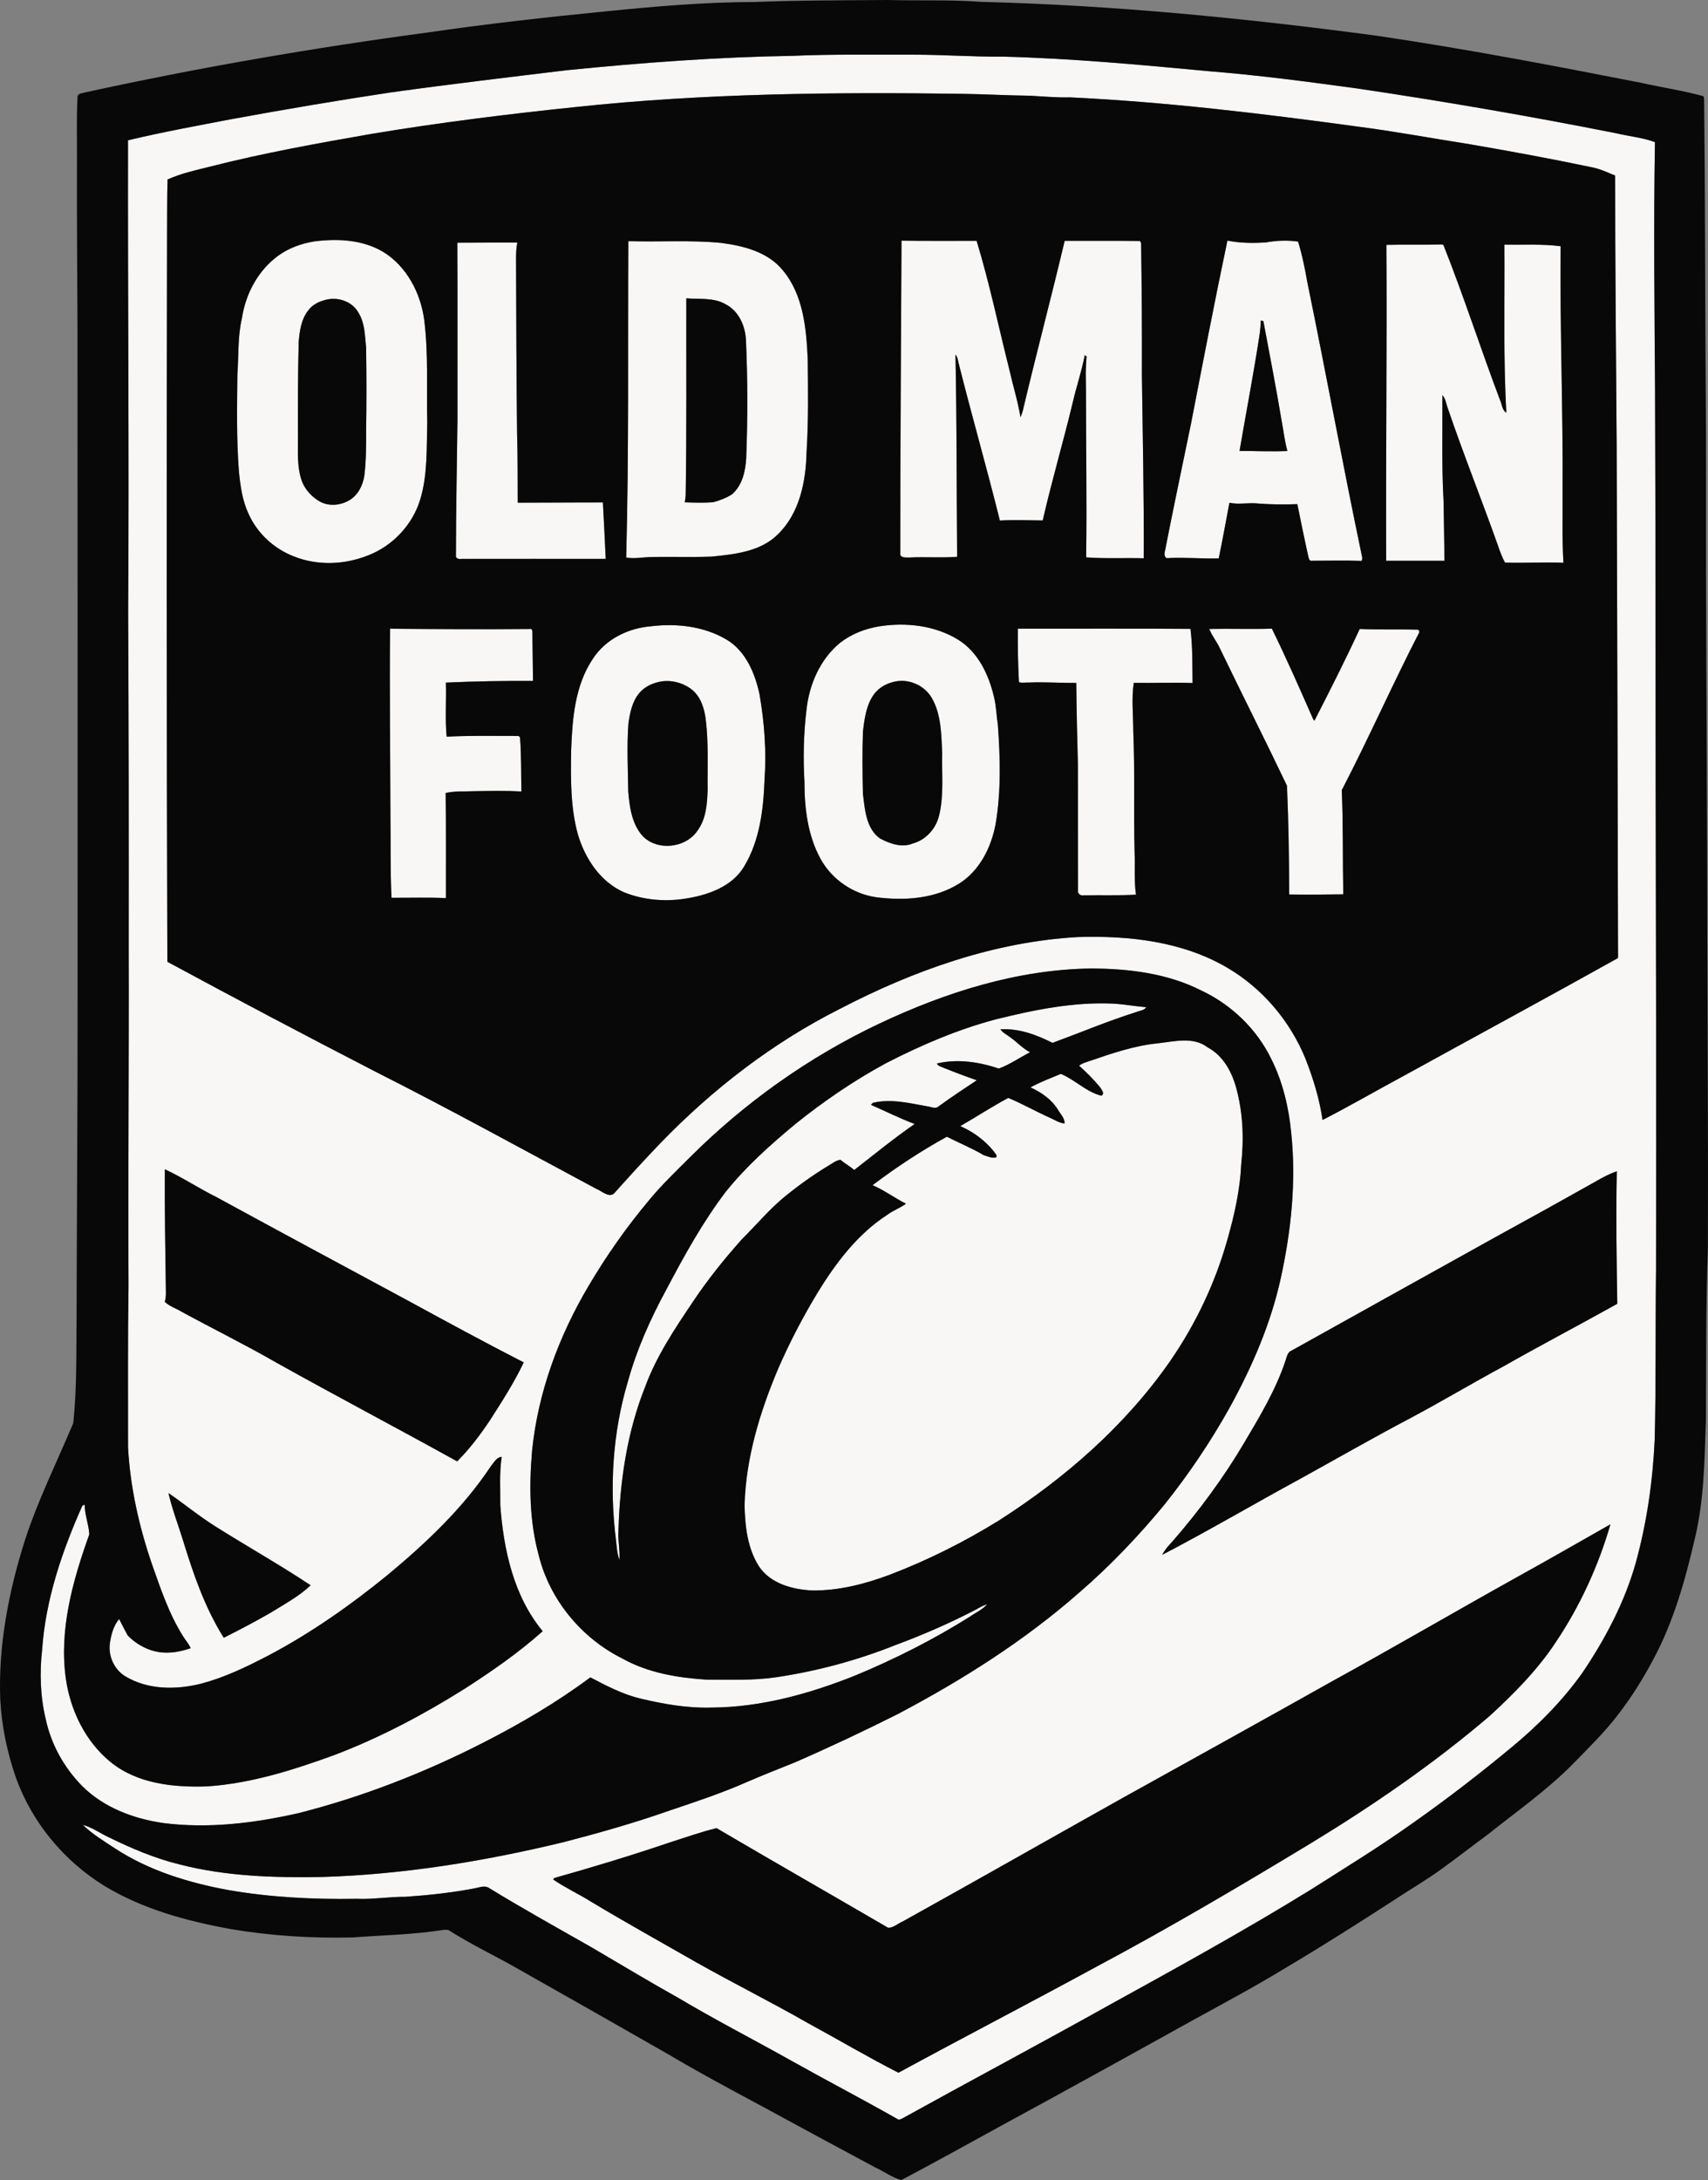 <?xml version="1.0" encoding="UTF-8" standalone="no"?>
<svg
   width="881.039pt"
   height="1124.24pt"
   viewBox="0 0 881.039 1124.24"
   version="1.1"
   id="svg25"
   sodipodi:docname="old-man-footy.svg"
   inkscape:version="1.4 (86a8ad7, 2024-10-11)"
   xmlns:inkscape="http://www.inkscape.org/namespaces/inkscape"
   xmlns:sodipodi="http://sodipodi.sourceforge.net/DTD/sodipodi-0.dtd"
   xmlns="http://www.w3.org/2000/svg"
   xmlns:svg="http://www.w3.org/2000/svg">
  <rect x="0" y="0" width="881.039" height="1124.24" fill="#808080" stroke="none"/>
  <defs
     id="defs25" />
  <sodipodi:namedview
     id="namedview25"
     pagecolor="#ffffff"
     bordercolor="#000000"
     borderopacity="0.25"
     inkscape:showpageshadow="2"
     inkscape:pageopacity="0.0"
     inkscape:pagecheckerboard="0"
     inkscape:deskcolor="#d1d1d1"
     inkscape:document-units="pt"
     inkscape:zoom="0.55322266"
     inkscape:cx="613.67696"
     inkscape:cy="736.59312"
     inkscape:window-width="5120"
     inkscape:window-height="1351"
     inkscape:window-x="-9"
     inkscape:window-y="-9"
     inkscape:window-maximized="1"
     inkscape:current-layer="svg25" />
  <g
     id="#f8f7f6ff"
     transform="translate(-51.976,-215.8)">
    <path
       fill="#f8f7f6"
       opacity="1"
       d="m 461.03,244.59 c 20.67,-0.93 41.36,-0.49 62.05,-0.59 15.31,-0.03 30.59,1.14 45.91,1 35.73,0.89 71.29,4.22 106.85,7.55 25.52,2.04 50.91,5.42 76.28,8.88 44.68,6.62 89.21,14.3 133.51,23.09 6.64,1.62 13.59,2.17 20.02,4.57 -0.71,42.63 -0.24,85.27 0.05,127.89 0.24,67.32 0.31,134.64 0.32,201.96 0.15,84.02 0.39,168.05 0.18,252.08 -0.35,29.01 0.03,58.04 -0.67,87.05 -0.99,21.51 -4.06,42.98 -9.8,63.76 -5.73,20.3 -15.72,39.15 -27.47,56.57 -10.27,14.44 -22.82,27.12 -36.45,38.38 -16.29,13.52 -33.05,26.47 -50.36,38.66 -17.25,12.34 -35.35,23.43 -53.24,34.79 -33.68,20.79 -68.36,39.88 -103.01,58.98 -35.57,19.88 -71.54,39.01 -107.19,58.73 -1.03,0.5 -2.38,1.56 -3.42,0.45 -17.91,-10.16 -36.18,-19.68 -54.15,-29.74 -19.43,-10.91 -39.27,-21.07 -58.42,-32.47 -15.18,-8.46 -30.04,-17.48 -45.04,-26.24 -17.6,-10 -35.3,-19.85 -52.57,-30.41 -2.26,-1.62 -5.02,-0.42 -7.45,0.04 -11.85,2.28 -23.85,3.57 -35.87,4.4 -8.4,-0.07 -16.74,1.4 -25.15,1.03 -22.24,0.37 -44.55,-0.73 -66.48,-4.57 -20.26,-3.74 -40.43,-9.91 -57.84,-21.21 -5.81,-3.84 -11.94,-7.49 -16.92,-12.36 4.74,1.29 8.8,4.24 13.21,6.32 11.84,5.83 24.07,11.02 36.92,14.15 23.87,6.1 48.65,6.85 73.16,6.42 42.12,-1.27 83.92,-8.11 124.84,-18 18.15,-4.73 36.22,-9.82 53.92,-16.06 13.74,-4.6 27.52,-9.18 40.8,-15.03 7.97,-3.48 16.08,-6.64 24.15,-9.88 17.95,-7.81 35.69,-16.16 53.18,-24.95 33.43,-17.61 65.65,-37.96 94.06,-62.98 15.88,-13.73 30.4,-29.01 43.75,-45.19 12.45,-15.58 23.64,-32.2 33.39,-49.61 11.68,-21.16 21.43,-43.6 26.61,-67.29 5.34,-24.46 7.98,-49.75 5.34,-74.72 -1.26,-13.1 -4.3,-26.14 -10.2,-37.96 -7.54,-15.61 -20.68,-28.24 -36.36,-35.57 -17.41,-8.79 -37.19,-11.17 -56.46,-11.27 -38.16,0.46 -75.24,12.27 -109.49,28.44 -36.26,17.15 -69.41,40.72 -97.79,69.06 -7.15,7.18 -14.53,14.16 -20.96,22.01 -11.72,13.96 -22.22,28.95 -31.46,44.65 -15.25,25.86 -25.91,54.76 -28.89,84.74 -1.54,17.94 -1.34,36.3 3.47,53.79 5.67,22.92 22.07,42.68 43.13,53.16 13.38,7.5 28.82,9.98 43.92,10.93 11.87,-0.05 23.8,0.46 35.59,-1.3 21.02,-3.14 41.7,-8.71 61.44,-16.6 14.24,-5.28 28.19,-11.37 41.66,-18.39 1.76,-1.05 3.6,-1.99 5.54,-2.66 -2.33,2.8 -5.79,4.25 -8.71,6.32 -18.9,11.88 -38.9,22.01 -59.53,30.54 -23.53,9.38 -48.45,16.3 -73.94,16.45 -12.45,0.37 -24.83,-1.8 -36.9,-4.71 -9.09,-2.18 -17.39,-6.59 -25.59,-10.87 -17.26,12.87 -35.92,23.81 -55.09,33.59 -30.35,15.52 -62.31,28.01 -95.37,36.41 -22.9,5.17 -46.67,8.15 -70.08,5.09 -15.3,-2.23 -30.63,-8.03 -41.71,-19.15 -9.2,-9.39 -15.87,-21.33 -18.64,-34.2 -2.85,-11.77 -3.26,-24.03 -1.9,-36.03 1.79,-25.86 10.27,-50.72 20.75,-74.24 0.3,-0.13 0.9,-0.38 1.2,-0.51 -0.01,5.21 2.11,10.13 2.38,15.28 -8.54,23.87 -15.76,49.36 -12.03,74.92 2.4,16.11 10.05,31.8 22.73,42.29 13.91,11.49 32.9,13.4 50.27,12.76 22.66,-1.53 44.51,-8.52 65.73,-16.26 23.41,-8.93 45.64,-20.71 66.85,-34.02 14.05,-9.03 27.85,-18.6 40.33,-29.73 -15.01,-18.08 -20.19,-42.07 -21.88,-64.96 0.08,-8.32 -0.55,-16.7 0.74,-24.94 -2.62,0.05 -4.13,3.09 -5.68,4.92 -14.31,21.56 -33.31,39.45 -53.09,55.91 -19.23,15.66 -39.61,30.02 -61.58,41.59 -11.06,5.78 -22.41,11.25 -34.51,14.48 -12.98,3.29 -27.57,3.34 -39.34,-3.76 -5.77,-3.51 -8.87,-10.51 -7.91,-17.16 0.67,-4.34 1.84,-8.97 4.77,-12.36 1.39,2.84 2.89,5.63 4.38,8.43 5.21,5.4 12.56,8.99 20.17,8.9 4.22,0.05 8.35,-0.98 12.34,-2.27 -0.94,-2.28 -2.65,-4.08 -3.91,-6.15 -7.25,-11.49 -11.56,-24.45 -16.05,-37.17 -6.67,-19.51 -11.27,-39.82 -12.35,-60.44 0,-27.65 -0.16,-55.31 0.25,-82.96 -0.28,-58.35 0.27,-116.71 0.09,-175.07 0.06,-57.64 0.01,-115.29 -0.28,-172.94 0.56,-80.97 -0.24,-161.94 -0.08,-242.91 17.84,-4.26 35.92,-7.55 53.94,-11 27.25,-4.98 54.56,-9.62 81.96,-13.73 30,-4.17 60.07,-7.72 90.14,-11.37 38.88,-3.91 77.88,-6.83 116.99,-7.45 M 349,270.99 c -35.09,3.64 -70.11,7.99 -104.93,13.77 -28.15,4.9 -56.3,9.96 -84,17.03 -7.32,1.82 -14.75,3.45 -21.66,6.56 -0.27,8.87 -0.17,17.76 -0.25,26.64 -0.31,125.6 -0.27,251.19 0.15,376.79 35.57,19.23 71.33,38.11 107.28,56.65 38.32,19.34 75.91,40.06 113.74,60.32 3.06,1.15 7.34,5.58 10.04,1.76 7.59,-8.44 15.24,-16.85 23.1,-25.04 26.89,-27.83 57.94,-51.85 92.55,-69.31 38.16,-19.86 79.76,-34.72 123.01,-37.13 26.31,-0.82 53.89,2.23 77,15.81 18.13,10.6 32.33,27.41 40.3,46.8 4,10.22 7.29,20.84 8.85,31.72 13.78,-7.03 27.18,-14.84 40.82,-22.17 37.19,-20.47 74.54,-40.66 111.61,-61.35 -0.18,-88.27 -0.43,-176.55 -0.71,-264.83 -0.28,-46.23 -0.83,-92.46 -0.78,-138.69 -3.97,-1.6 -7.86,-3.48 -12.1,-4.27 -20.92,-4.4 -41.96,-8.26 -63.03,-11.89 -19.31,-3.01 -38.54,-6.61 -57.94,-9.11 -49.16,-6.7 -98.45,-12.67 -148.02,-15.04 -6.96,0.18 -13.89,-0.48 -20.82,-0.85 -11.75,-0.13 -23.48,-0.81 -35.23,-0.98 -66.38,-0.9 -132.93,-0.25 -198.98,6.81 m -212,547.8 c -0.12,21.41 0.25,42.81 0.56,64.22 -0.02,1.39 -0.21,2.78 -0.57,4.15 2.45,2.35 5.81,3.32 8.65,5.09 16.28,8.86 32.92,17.05 48.98,26.3 30.9,17.25 62.22,33.73 93.18,50.87 6.27,-6.29 11.75,-13.47 16.69,-20.88 6.3,-9.79 12.64,-19.63 17.65,-30.16 C 302.49,908.3 283.07,897.79 263.69,887.21 230.36,869.23 196.98,851.35 163.75,833.2 154.67,828.7 146.2,823.05 137,818.79 m 738.62,5.98 c -17.28,9.74 -34.64,19.35 -52.04,28.88 -35.14,19.48 -70.21,39.08 -105.32,58.61 -2.06,0.74 -2.45,3 -3.06,4.83 -4.98,15.21 -13.3,28.98 -21.4,42.68 -10.7,18.12 -23.26,35.11 -37.07,50.97 -1.96,2.11 -3.95,4.25 -5.23,6.87 23.98,-12.5 47.33,-26.24 71.1,-39.16 19.1,-10.53 38.02,-21.42 57.33,-31.56 15.99,-8.52 31.53,-17.83 47.49,-26.41 19.44,-11.06 39.28,-21.42 58.8,-32.33 -0.35,-22.78 -0.73,-45.57 -0.24,-68.35 -3.62,1.29 -7.06,3.01 -10.36,4.97 M 138.87,985.76 c 1.86,8.17 4.91,16.03 7.4,24.04 5.35,17.48 11.34,35.02 21.13,50.58 8.16,-4.09 16.24,-8.35 24.15,-12.89 7.08,-4.41 14.59,-8.43 20.69,-14.16 -16.1,-10.69 -32.97,-20.15 -49.31,-30.46 -8.34,-5.24 -15.94,-11.58 -24.06,-17.11 m 695.44,43.44 c -32.07,17.87 -63.79,36.38 -95.96,54.05 -35.5,19.96 -71.15,39.65 -106.75,59.43 -38.03,21.29 -75.91,42.84 -114.01,64.02 -2.5,1.02 -4.7,3.29 -7.49,3.23 -29.46,-17.16 -59.09,-34.09 -88.48,-51.36 -7.8,1.82 -15.4,4.6 -23.05,6.99 -20.06,6.82 -40.34,12.98 -60.72,18.72 l -0.5,0.78 c 6.11,4.22 12.94,7.33 19.25,11.27 18.03,10.85 36.43,21.06 54.7,31.51 19.02,10.73 38.58,20.47 57.54,31.32 15.56,8.45 30.8,17.48 46.58,25.53 33.85,-18.41 68.07,-36.14 101.92,-54.56 37.7,-20.09 74.51,-41.81 111.06,-63.93 32.23,-19.63 63.46,-41.08 92.15,-65.63 12.52,-11.53 24.63,-23.72 34.01,-38.01 12.47,-18.6 21.9,-39.18 28.13,-60.69 -16.12,9.13 -32.16,18.39 -48.38,27.33 z"
       id="path1" />
    <path
       fill="#f8f7f6"
       opacity="1"
       d="m 214.19,340.27 c 11.89,-1.51 24.68,-0.89 35.25,5.31 12.3,7.46 19.56,21.36 21.38,35.35 2.19,17.59 1.11,35.38 1.54,53.07 -0.38,13.05 0.22,26.41 -3.53,39.06 -3.92,13.32 -14.35,24.39 -27.32,29.28 -12.06,4.75 -25.99,5.23 -38.09,0.34 -10.18,-3.96 -18.78,-11.91 -23.24,-21.91 -3.18,-6.79 -4.2,-14.31 -4.96,-21.68 -1.3,-16.67 -0.96,-33.4 -0.8,-50.09 0.72,-9.74 0.09,-19.57 2.36,-29.14 1.9,-12.6 8.34,-24.64 18.73,-32.22 5.49,-3.99 12.02,-6.28 18.68,-7.37 m 5.25,30.3 c -3.31,0.87 -6.52,2.58 -8.55,5.41 -3.55,4.54 -4.35,10.46 -4.83,16.03 -0.45,16.63 -0.42,33.28 -0.39,49.93 0.01,6.93 -0.43,14.06 1.62,20.78 1.38,4.64 4.65,8.54 8.69,11.12 4.71,3.22 11.24,2.84 16.04,0.01 4.59,-2.59 7.13,-7.7 7.89,-12.75 0.96,-7.65 0.93,-15.36 0.92,-23.05 0.23,-14.35 0.23,-28.7 -0.01,-43.04 -0.63,-6.08 -0.6,-12.58 -3.93,-17.95 -3.29,-6.01 -11.08,-8.44 -17.45,-6.49 z"
       id="path2" />
    <path
       fill="#f8f7f6"
       opacity="1"
       d="m 376.08,340.15 c 15.97,0.52 32,-0.66 47.93,0.92 11.58,1.5 24.06,4.66 31.78,14.13 10.57,12.68 12.13,30.02 12.83,45.86 0.19,15.99 0.4,32 -0.6,47.96 -0.35,15.03 -3.54,31.36 -14.73,42.26 -8.94,9.02 -22.31,10.34 -34.29,11.56 -10.69,0.41 -21.4,-0.05 -32.09,0.25 -3.97,0.16 -7.98,0.93 -11.92,0.22 1.43,-54.37 0.78,-108.78 1.09,-163.16 M 406,369.64 c -0.07,33.8 0.22,67.6 -0.33,101.4 -0.03,1.28 -0.28,2.54 -0.48,3.81 4.86,0.18 9.76,0.32 14.62,-0.04 3.41,-0.93 6.81,-2.19 9.79,-4.12 5.31,-4.65 6.91,-11.91 7.3,-18.67 0.77,-20.36 0.77,-40.77 -0.15,-61.12 -0.43,-7.22 -3.74,-14.7 -10.41,-18.15 -6.18,-3.65 -13.52,-2.52 -20.34,-3.11 z"
       id="path3" />
    <path
       fill="#f8f7f6"
       opacity="1"
       d="m 517,339.9 c 12.91,0.22 25.83,0.04 38.75,0.1 6.71,22.05 11.37,44.65 17.02,66.98 1.79,8.02 4.29,15.88 5.6,24.01 0.67,-1.57 1.22,-3.2 1.55,-4.87 6.83,-28.77 14.44,-57.35 21.25,-86.12 12.93,0.04 25.87,-0.09 38.79,0.07 0.16,0.25 0.48,0.76 0.63,1.01 0.34,22.62 0.48,45.25 0.41,67.88 0.43,31.58 1.1,63.16 0.95,94.74 -9.9,-0.29 -19.86,0.28 -29.71,-0.47 0.43,-29.07 -0.11,-58.17 -0.1,-87.25 -0.03,-5.44 -0.29,-10.9 0.38,-16.31 -0.25,-0.18 -0.76,-0.54 -1.01,-0.72 -1.52,8.17 -4.25,16.05 -6.12,24.15 -4.9,20.44 -10.86,40.62 -15.55,61.11 -7.37,-0.07 -14.74,-0.46 -22.09,0.05 -6.71,-27.01 -14.4,-53.76 -21.18,-80.75 -0.43,-1.67 -0.56,-3.5 -1.74,-4.85 0.72,34.75 0.56,69.52 0.87,104.28 -8.2,0.63 -16.45,-0.05 -24.67,0.37 -1.75,-0.02 -5.07,0.32 -4.67,-2.36 -0.04,-53.68 0.43,-107.37 0.64,-161.05 z"
       id="path4" />
    <path
       fill="#f8f7f6"
       opacity="1"
       d="m 685.12,339.87 c 6.54,1.36 13.24,1.36 19.89,0.95 5.41,-1.01 11.19,-1.22 16.56,-0.43 2.08,6.78 3.51,13.74 4.72,20.74 9.71,47.14 18.34,94.5 28.24,141.61 0.22,0.78 0.15,1.56 -0.21,2.32 -8.47,-0.33 -16.94,-0.08 -25.41,-0.08 -1.78,0.41 -1.86,-1.63 -2.21,-2.77 -1.9,-8.79 -3.77,-17.61 -5.51,-26.43 -6.75,0.24 -13.51,0.21 -20.24,-0.32 -4.94,-0.54 -9.91,0.65 -14.81,-0.38 -1.79,9.57 -3.53,19.16 -5.52,28.69 -8.54,0.23 -17.11,-0.59 -25.66,-0.2 -2.26,0.63 -2.61,-1.98 -2.07,-3.55 4.31,-22.09 9,-44.1 13.53,-66.15 6.08,-31.36 12.11,-62.74 18.7,-94 m 17.26,41.18 c -0.15,2 -0.26,4 -0.48,5.99 -3.08,20.51 -7.04,40.86 -10.53,61.3 8.23,0 16.46,0.41 24.7,0.04 -1.45,-4.97 -1.92,-10.16 -2.93,-15.23 -2.88,-17.3 -6.24,-34.5 -9.47,-51.73 -0.32,-0.09 -0.97,-0.28 -1.29,-0.37 z"
       id="path5" />
    <path
       fill="#f8f7f6"
       opacity="1"
       d="m 287.88,340.98 c 10.31,0 20.62,-0.14 30.92,-0.06 -0.58,2.98 -0.65,6.03 -0.63,9.06 0.1,29.66 0.19,59.32 0.52,88.98 0.35,12.03 0.3,24.05 0.34,36.08 14.65,0.02 29.29,-0.16 43.93,-0.13 0.52,9.7 1.03,19.39 1.47,29.1 -24.85,-0.07 -49.69,0.04 -74.54,0.01 -1.25,0.25 -3.08,-0.26 -2.73,-1.89 0.02,-23.38 0.52,-46.76 0.79,-70.13 -0.06,-30.34 0.09,-60.68 -0.07,-91.02 z"
       id="path6" />
    <path
       fill="#f8f7f6"
       opacity="1"
       d="m 767.12,342.08 c 9.58,-0.22 19.18,0.07 28.76,-0.21 l 0.69,0.35 c 10.48,26.4 19.17,53.45 29.21,80.02 1.03,2.16 0.97,5.02 3.22,6.42 -1.64,-28.85 -0.78,-57.77 -1,-86.66 9.66,0.15 19.38,-0.46 29,0.77 -0.44,42.41 1.3,84.79 1,127.2 0.12,12.01 -0.32,24.04 0.45,36.05 -10.05,-0.37 -20.11,0.21 -30.15,-0.09 -1.47,-2.76 -2.61,-5.67 -3.58,-8.64 -8.52,-24 -18.02,-47.64 -26.21,-71.76 -0.68,-2.04 -0.95,-4.32 -2.51,-5.92 0.14,18.14 -0.42,36.29 0.6,54.42 0.17,10.32 0.36,20.64 0.48,30.97 -10.03,0 -20.06,0 -30.08,0 -0.22,-54.31 0.46,-108.61 0.12,-162.92 z"
       id="path7" />
    <path
       fill="#f8f7f6"
       opacity="1"
       d="m 387.59,538.79 c 13.23,-1.63 27.29,-0.11 38.95,6.72 10.07,5.85 14.9,17.5 17.24,28.4 2.49,14.56 3.62,29.39 2.56,44.15 -0.57,15.29 -2.49,31.3 -10.56,44.64 -6.04,10.05 -17.81,14.4 -28.81,16.27 -10.99,2 -22.61,1.16 -33.02,-2.99 -12.25,-5.35 -20.19,-17.41 -23.88,-29.87 -3.87,-13.99 -3.69,-28.67 -3.49,-43.06 0.6,-16.21 1.84,-33.52 11.14,-47.41 6.48,-10.08 18.12,-15.89 29.87,-16.85 m 3.91,28.74 c -3.79,0.92 -7.47,2.82 -9.94,5.9 -3.55,4.37 -4.64,10.08 -5.43,15.5 -0.86,11.66 -0.26,23.37 -0.09,35.05 0.69,7.93 1.8,16.51 7.24,22.74 7.63,8.21 22.57,6.5 28.62,-2.76 4.37,-6.04 4.86,-13.79 5.1,-20.98 -0.16,-11.98 0.52,-24.03 -0.96,-35.95 -0.68,-5.84 -2.59,-12.04 -7.4,-15.79 -4.82,-3.61 -11.26,-5.15 -17.14,-3.71 z"
       id="path8" />
    <path
       fill="#f8f7f6"
       opacity="1"
       d="m 505.64,538.78 c 13.75,-2.11 28.65,-0.47 40.66,6.95 10.28,6.42 15.75,18.08 18.41,29.51 1.19,4.79 1.25,9.73 2.02,14.59 1.21,16.98 1.68,34.17 -1.2,51.01 -2.26,12.04 -8.29,24.12 -18.98,30.74 -12.61,7.79 -28.17,8.79 -42.54,6.93 -12.01,-1.67 -22.96,-9.19 -28.78,-19.83 -6.62,-12.06 -8.3,-26.17 -8.29,-39.73 -0.72,-12.31 -0.44,-24.69 1.02,-36.92 1.38,-13.13 7.01,-26.29 17.4,-34.77 5.85,-4.57 12.99,-7.29 20.28,-8.48 m 6.85,28.77 c -4.24,1.06 -8.15,3.63 -10.45,7.39 -3.35,5.37 -4.17,11.81 -4.93,17.97 -0.38,10.71 -0.24,21.44 -0.02,32.15 1,8.09 1.57,17.82 8.72,23.08 5.08,2.7 11.38,5.01 17.01,2.63 6.87,-1.82 12.1,-7.85 13.64,-14.69 2.5,-10.5 1.23,-21.39 1.53,-32.07 -0.48,-9.58 -0.46,-19.85 -5.43,-28.39 -3.97,-6.72 -12.54,-10.26 -20.07,-8.07 z"
       id="path9" />
    <path
       fill="#f8f7f6"
       opacity="1"
       d="m 253.19,540.02 c 23.96,0.22 47.92,0.38 71.88,0.15 1.84,-0.45 1.47,1.69 1.54,2.78 0.03,8 0.26,16 0.31,24.01 -14.99,-0.1 -29.98,0.17 -44.95,0.84 0.3,9.28 -0.47,18.72 0.4,27.91 11.55,-0.63 23.13,-0.39 34.7,-0.39 0.98,0.19 3.09,-0.51 3.16,1.1 0.73,9.15 0.48,18.37 0.71,27.55 -8.3,-0.49 -16.62,-0.28 -24.92,-0.15 -4.72,0.17 -9.5,-0.1 -14.15,0.9 0.26,18.07 0.08,36.14 0.13,54.22 -9.36,-0.41 -18.72,-0.12 -28.07,-0.16 -0.7,-14.25 -0.37,-28.56 -0.57,-42.83 -0.05,-31.98 -0.51,-63.96 -0.17,-95.93 z"
       id="path10" />
    <path
       fill="#f8f7f6"
       opacity="1"
       d="m 577.01,540 c 29.68,0.06 59.37,-0.13 89.05,0.1 1.13,9.27 0.96,18.6 1.08,27.92 -10.11,-0.33 -20.23,0.07 -30.34,-0.07 -1.22,8.3 -0.25,16.72 -0.24,25.07 0.85,20.64 0.16,41.32 0.67,61.97 0.3,7.39 -0.34,14.85 0.72,22.19 -9,0.52 -18.03,0.12 -27.04,0.34 -1.42,0.32 -3.2,-0.84 -2.89,-2.41 -0.06,-21.71 0.01,-43.42 -0.04,-65.13 -0.36,-14 -0.7,-28 -0.83,-42 -8.07,0.06 -16.13,-0.55 -24.19,-0.22 -1.79,-0.09 -3.67,0.37 -5.38,-0.17 C 577.1,558.4 576.9,549.2 577.01,540 Z"
       id="path11" />
    <path
       fill="#f8f7f6"
       opacity="1"
       d="m 675.75,540.14 c 10.76,-0.22 21.54,0.18 32.3,-0.15 7.56,15.41 14.46,31.16 21.38,46.87 l 0.58,0.59 c 7.99,-15.55 15.98,-31.35 23.35,-47.3 10.09,0.47 20.2,0.07 30.29,0.38 0.13,0.28 0.41,0.85 0.55,1.14 -13.9,26.95 -26.14,54.71 -40.1,81.62 0.77,17.89 0.43,35.81 0.78,53.7 -9.29,0.12 -18.59,0.22 -27.89,0.07 -0.06,-18.7 -0.34,-37.41 -1.15,-56.07 -11.35,-23.81 -23.29,-47.34 -34.73,-71.1 -1.57,-3.37 -4.03,-6.27 -5.36,-9.75 z"
       id="path12" />
    <path
       fill="#f8f7f6"
       opacity="1"
       d="m 565.61,741.48 c 19.76,-4.91 40,-9.04 60.47,-8.13 5.77,0.33 11.46,1.4 17.22,1.87 -1.25,1.75 -3.6,1.76 -5.42,2.56 -14.57,4.6 -28.64,10.55 -42.97,15.81 -8.33,-4.18 -17.42,-7.59 -26.9,-6.98 1.26,1.86 3.41,2.77 5.13,4.14 3.47,2.45 6.34,5.72 10.16,7.68 -5.36,2.78 -10.38,6.3 -16.06,8.41 -10.23,-3.41 -21.33,-5.12 -31.96,-2.61 0.49,1.42 2.14,1.59 3.33,2.18 5.68,2.29 11.42,4.45 17.21,6.47 -6.56,4.4 -13.18,8.71 -19.55,13.38 -1.72,1.7 -4.15,0.22 -6.18,0.03 -9.12,-1.64 -18.66,-3.99 -27.86,-1.77 -0.25,0.25 -0.75,0.77 -0.99,1.03 7.51,3.29 14.86,7 22.55,9.88 -10.76,7.42 -20.88,15.73 -31.18,23.73 -2.22,-1.96 -4.87,-3.35 -7.12,-5.27 -2.22,0.29 -3.97,1.75 -5.85,2.84 -8.38,5.03 -16.33,10.78 -23.87,17 -7.59,6.42 -13.97,14.09 -21.03,21.06 -9.19,10.29 -17.86,21.07 -25.5,32.57 -9.29,13.8 -18.65,27.8 -24.43,43.5 -9.43,23.53 -13.08,48.97 -13.81,74.17 -0.39,5.1 0.88,10.13 0.49,15.23 -1.14,-3.16 -1.37,-6.53 -1.72,-9.82 -3.53,-27.51 -1.82,-55.82 6.16,-82.44 4.59,-16.55 11.67,-32.28 19.86,-47.35 9.14,-17.33 18.66,-34.58 30.53,-50.22 10.53,-13.13 23.17,-24.39 36.09,-35.11 14.61,-11.71 30.14,-22.33 46.61,-31.24 18.08,-9.3 36.9,-17.38 56.59,-22.6 z"
       id="path13" />
    <path
       fill="#f8f7f6"
       opacity="1"
       d="m 649.12,753.84 c 8.55,-0.92 18.36,-3.65 25.85,2.11 8.02,4.28 12.49,12.67 14.76,21.15 3.43,12.68 3.95,25.99 2.52,39.01 -0.6,13.22 -3.51,26.2 -7.13,38.89 -6.24,22.3 -16.32,43.5 -29.44,62.56 -23.24,33.46 -54.48,60.67 -88.67,82.49 -17.79,10.99 -36.58,20.38 -56.12,27.85 -12.75,4.77 -26.2,8.21 -39.89,8.1 -10.25,-0.52 -21.62,-3.49 -27.61,-12.57 -5.88,-9.32 -7.12,-20.7 -7.34,-31.49 0.68,-24.19 7.83,-47.72 17.15,-69.89 5.97,-13.8 12.96,-27.16 20.75,-40.02 9.32,-15.12 20.4,-29.79 35.47,-39.6 3.07,-2.34 6.81,-3.61 9.9,-5.89 -5.89,-2.93 -11.18,-6.95 -17.24,-9.56 12.17,-9.21 24.95,-17.62 38.32,-24.98 6.32,3.24 12.94,5.89 19.05,9.53 1.99,0.6 4.17,1.65 6.27,1.17 0.98,-1.14 -0.59,-2.18 -1.09,-3.11 -4.57,-5.71 -10.63,-10.17 -17.33,-13.06 8.31,-4.76 16.33,-10.02 24.76,-14.55 7.18,2.97 13.95,6.83 21.02,10.03 2.66,1.11 5.11,2.9 8.06,3.17 0.08,-2.77 -2.05,-4.74 -3.35,-6.96 -3.27,-5.38 -8.6,-9.12 -14.26,-11.66 4.99,-2.76 10.4,-4.77 15.66,-6.97 7.31,3.03 13.1,9.29 20.89,11.27 1.99,-0.97 0.1,-3.21 -0.67,-4.38 -3.28,-3.99 -6.95,-7.67 -10.79,-11.1 1.53,-1.31 3.53,-1.74 5.38,-2.41 11.45,-3.92 23,-7.92 35.12,-9.13 z"
       id="path14" />
  </g>
  <g
     id="#080808ff"
     transform="translate(-51.976,-215.8)">
    <path
       fill="#080808"
       opacity="1"
       d="m 441.52,216.82 c 22.82,-0.91 45.67,-0.84 68.51,-1.02 15.99,0.45 32.02,-0.26 47.99,0.95 68.28,1.74 136.3,8.42 203.98,17.46 45.76,6.75 91.23,15.41 136.62,24.32 10.65,2.4 21.51,3.97 32.04,6.88 0.64,1.42 0.22,3.08 0.38,4.6 0.51,47.32 0.46,94.64 0.77,141.96 0.36,36.02 0.09,72.04 0.22,108.07 0.14,59.32 0.57,118.64 0.62,177.96 0.12,54.03 0.52,108.05 0.3,162.07 -1.09,29.32 -0.82,58.67 -1.01,88.01 -0.7,20.44 -0.9,41.08 -5.69,61.07 -4.97,21.48 -10.99,42.97 -21.5,62.47 -5.22,9.86 -11.14,19.36 -17.97,28.19 -6.85,9.06 -15.02,16.98 -22.92,25.1 -13.43,13.77 -29.27,24.82 -44.26,36.79 -7.85,5.79 -15.55,11.77 -23.44,17.51 -8.15,5.98 -16.93,11.01 -25.34,16.61 -18.28,11.81 -36.64,23.51 -55.36,34.6 -15.89,9.71 -32.32,18.48 -48.64,27.44 -33.03,18.34 -66.1,36.62 -99.3,54.65 -16.84,9.24 -33.63,18.59 -50.62,27.53 -4.81,-1.31 -8.91,-4.46 -13.44,-6.51 -19.53,-10.43 -39.01,-20.98 -58.46,-31.56 -16.2,-8.7 -32.43,-17.35 -48.23,-26.75 -26.7,-15.29 -53.47,-30.45 -80.25,-45.59 -10.72,-6.01 -21.82,-11.33 -32.21,-17.9 -1.22,-1.07 -2.9,-0.77 -4.35,-0.59 -15.22,2.36 -30.64,2.61 -45.97,3.77 -21.14,0.52 -42.34,-0.79 -63.19,-4.34 -22.62,-4.14 -45.31,-10.26 -65.11,-22.32 -20.74,-12.83 -37.18,-32.59 -45.45,-55.58 -4.59,-13.08 -7.42,-26.8 -8.14,-40.65 -1.02,-27.86 4.36,-55.56 12.76,-82.02 6.74,-20.72 16.48,-40.27 24.91,-60.31 1.92,-18.15 1.5,-36.45 1.7,-54.68 0.15,-56.98 0.59,-113.97 0.53,-170.96 -0.01,-112.69 0.04,-225.38 -0.05,-338.08 -0.09,-29.31 -0.41,-58.61 -0.27,-87.92 0.06,-10.68 -0.29,-21.36 0.28,-32.03 -0.22,-2.28 2.6,-2.02 4.08,-2.6 58.44,-12.77 117.45,-22.96 176.73,-30.89 30.36,-4.43 60.84,-7.84 91.35,-10.84 25.72,-2.61 51.52,-4.81 77.4,-4.87 m 19.51,27.77 c -39.11,0.62 -78.11,3.54 -116.99,7.45 -30.07,3.65 -60.14,7.2 -90.14,11.37 -27.4,4.11 -54.71,8.75 -81.96,13.73 -18.02,3.45 -36.1,6.74 -53.94,11 -0.16,80.97 0.64,161.94 0.08,242.91 0.29,57.65 0.34,115.3 0.28,172.94 0.18,58.36 -0.37,116.72 -0.09,175.07 -0.41,27.65 -0.25,55.31 -0.25,82.96 1.08,20.62 5.68,40.93 12.35,60.44 4.49,12.72 8.8,25.68 16.05,37.17 1.26,2.07 2.97,3.87 3.91,6.15 -3.99,1.29 -8.12,2.32 -12.34,2.27 -7.61,0.09 -14.96,-3.5 -20.17,-8.9 -1.49,-2.8 -2.99,-5.59 -4.38,-8.43 -2.93,3.39 -4.1,8.02 -4.77,12.36 -0.96,6.65 2.14,13.65 7.91,17.16 11.77,7.1 26.36,7.05 39.34,3.76 12.1,-3.23 23.45,-8.7 34.51,-14.48 21.97,-11.57 42.35,-25.93 61.58,-41.59 19.78,-16.46 38.78,-34.35 53.09,-55.91 1.55,-1.83 3.06,-4.87 5.68,-4.92 -1.29,8.24 -0.66,16.62 -0.74,24.94 1.69,22.89 6.87,46.88 21.88,64.96 -12.48,11.13 -26.28,20.7 -40.33,29.73 -21.21,13.31 -43.44,25.09 -66.85,34.02 -21.22,7.74 -43.07,14.73 -65.73,16.26 -17.37,0.64 -36.36,-1.27 -50.27,-12.76 -12.68,-10.49 -20.33,-26.18 -22.73,-42.29 -3.73,-25.56 3.49,-51.05 12.03,-74.92 -0.27,-5.15 -2.39,-10.07 -2.38,-15.28 -0.3,0.13 -0.9,0.38 -1.2,0.51 -10.48,23.52 -18.96,48.38 -20.75,74.24 -1.36,12 -0.95,24.26 1.9,36.03 2.77,12.87 9.44,24.81 18.64,34.2 11.08,11.12 26.41,16.92 41.71,19.15 23.41,3.06 47.18,0.08 70.08,-5.09 33.06,-8.4 65.02,-20.89 95.37,-36.41 19.17,-9.78 37.83,-20.72 55.09,-33.59 8.2,4.28 16.5,8.69 25.59,10.87 12.07,2.91 24.45,5.08 36.9,4.71 25.49,-0.15 50.41,-7.07 73.94,-16.45 20.63,-8.53 40.63,-18.66 59.53,-30.54 2.92,-2.07 6.38,-3.52 8.71,-6.32 -1.94,0.67 -3.78,1.61 -5.54,2.66 -13.47,7.02 -27.42,13.11 -41.66,18.39 -19.74,7.89 -40.42,13.46 -61.44,16.6 -11.79,1.76 -23.72,1.25 -35.59,1.3 -15.1,-0.95 -30.54,-3.43 -43.92,-10.93 -21.06,-10.48 -37.46,-30.24 -43.13,-53.16 -4.81,-17.49 -5.01,-35.85 -3.47,-53.79 2.98,-29.98 13.64,-58.88 28.89,-84.74 9.24,-15.7 19.74,-30.69 31.46,-44.65 6.43,-7.85 13.81,-14.83 20.96,-22.01 28.38,-28.34 61.53,-51.91 97.79,-69.06 34.25,-16.17 71.33,-27.98 109.49,-28.44 19.27,0.1 39.05,2.48 56.46,11.27 15.68,7.33 28.82,19.96 36.36,35.57 5.9,11.82 8.94,24.86 10.2,37.96 2.64,24.97 0,50.26 -5.34,74.72 -5.18,23.69 -14.93,46.13 -26.61,67.29 -9.75,17.41 -20.94,34.03 -33.39,49.61 -13.35,16.18 -27.87,31.46 -43.75,45.19 -28.41,25.02 -60.63,45.37 -94.06,62.98 -17.49,8.79 -35.23,17.14 -53.18,24.95 -8.07,3.24 -16.18,6.4 -24.15,9.88 -13.28,5.85 -27.06,10.43 -40.8,15.03 -17.7,6.24 -35.77,11.33 -53.92,16.06 -40.92,9.89 -82.72,16.73 -124.84,18 -24.51,0.43 -49.29,-0.32 -73.16,-6.42 -12.85,-3.13 -25.08,-8.32 -36.92,-14.15 -4.41,-2.08 -8.47,-5.03 -13.21,-6.32 4.98,4.87 11.11,8.52 16.92,12.36 17.41,11.3 37.58,17.47 57.84,21.21 21.93,3.84 44.24,4.94 66.48,4.57 8.41,0.37 16.75,-1.1 25.15,-1.03 12.02,-0.83 24.02,-2.12 35.87,-4.4 2.43,-0.46 5.19,-1.66 7.45,-0.04 17.27,10.56 34.97,20.41 52.57,30.41 15,8.76 29.86,17.78 45.04,26.24 19.15,11.4 38.99,21.56 58.42,32.47 17.97,10.06 36.24,19.58 54.15,29.74 1.04,1.11 2.39,0.05 3.42,-0.45 35.65,-19.72 71.62,-38.85 107.19,-58.73 34.65,-19.1 69.33,-38.19 103.01,-58.98 17.89,-11.36 35.99,-22.45 53.24,-34.79 17.31,-12.19 34.07,-25.14 50.36,-38.66 13.63,-11.26 26.18,-23.94 36.45,-38.38 11.75,-17.42 21.74,-36.27 27.47,-56.57 5.74,-20.78 8.81,-42.25 9.8,-63.76 0.7,-29.01 0.32,-58.04 0.67,-87.05 0.21,-84.03 -0.03,-168.06 -0.18,-252.08 -0.01,-67.32 -0.08,-134.64 -0.32,-201.96 -0.29,-42.62 -0.76,-85.26 -0.05,-127.89 -6.43,-2.4 -13.38,-2.95 -20.02,-4.57 -44.3,-8.79 -88.83,-16.47 -133.51,-23.09 -25.37,-3.46 -50.76,-6.84 -76.28,-8.88 -35.56,-3.33 -71.12,-6.66 -106.85,-7.55 -15.32,0.14 -30.6,-1.03 -45.91,-1 -20.69,0.1 -41.38,-0.34 -62.05,0.59 m 104.58,496.89 c -19.69,5.22 -38.51,13.3 -56.59,22.6 -16.47,8.91 -32,19.53 -46.61,31.24 -12.92,10.72 -25.56,21.98 -36.09,35.11 -11.87,15.64 -21.39,32.89 -30.53,50.22 -8.19,15.07 -15.27,30.8 -19.86,47.35 -7.98,26.62 -9.69,54.93 -6.16,82.44 0.35,3.29 0.58,6.66 1.72,9.82 0.39,-5.1 -0.88,-10.13 -0.49,-15.23 0.73,-25.2 4.38,-50.64 13.81,-74.17 5.78,-15.7 15.14,-29.7 24.43,-43.5 7.64,-11.5 16.31,-22.28 25.5,-32.57 7.06,-6.97 13.44,-14.64 21.03,-21.06 7.54,-6.22 15.49,-11.97 23.87,-17 1.88,-1.09 3.63,-2.55 5.85,-2.84 2.25,1.92 4.9,3.31 7.12,5.27 10.3,-8 20.42,-16.31 31.18,-23.73 -7.69,-2.88 -15.04,-6.59 -22.55,-9.88 0.24,-0.26 0.74,-0.78 0.99,-1.03 9.2,-2.22 18.74,0.13 27.86,1.77 2.03,0.19 4.46,1.67 6.18,-0.03 6.37,-4.67 12.99,-8.98 19.55,-13.38 -5.79,-2.02 -11.53,-4.18 -17.21,-6.47 -1.19,-0.59 -2.84,-0.76 -3.33,-2.18 10.63,-2.51 21.73,-0.8 31.96,2.61 5.68,-2.11 10.7,-5.63 16.06,-8.41 -3.82,-1.96 -6.69,-5.23 -10.16,-7.68 -1.72,-1.37 -3.87,-2.28 -5.13,-4.14 9.48,-0.61 18.57,2.8 26.9,6.98 14.33,-5.26 28.4,-11.21 42.97,-15.81 1.82,-0.8 4.17,-0.81 5.42,-2.56 -5.76,-0.47 -11.45,-1.54 -17.22,-1.87 -20.47,-0.91 -40.71,3.22 -60.47,8.13 m 83.51,12.36 c -12.12,1.21 -23.67,5.21 -35.12,9.13 -1.85,0.67 -3.85,1.1 -5.38,2.41 3.84,3.43 7.51,7.11 10.79,11.1 0.77,1.17 2.66,3.41 0.67,4.38 -7.79,-1.98 -13.58,-8.24 -20.89,-11.27 -5.26,2.2 -10.67,4.21 -15.66,6.97 5.66,2.54 10.99,6.28 14.26,11.66 1.3,2.22 3.43,4.19 3.35,6.96 -2.95,-0.27 -5.4,-2.06 -8.06,-3.17 -7.07,-3.2 -13.84,-7.06 -21.02,-10.03 -8.43,4.53 -16.45,9.79 -24.76,14.55 6.7,2.89 12.76,7.35 17.33,13.06 0.5,0.93 2.07,1.97 1.09,3.11 -2.1,0.48 -4.28,-0.57 -6.27,-1.17 -6.11,-3.64 -12.73,-6.29 -19.05,-9.53 -13.37,7.36 -26.15,15.77 -38.32,24.98 6.06,2.61 11.35,6.63 17.24,9.56 -3.09,2.28 -6.83,3.55 -9.9,5.89 -15.07,9.81 -26.15,24.48 -35.47,39.6 -7.79,12.86 -14.78,26.22 -20.75,40.02 -9.32,22.17 -16.47,45.7 -17.15,69.89 0.22,10.79 1.46,22.17 7.34,31.49 5.99,9.08 17.36,12.05 27.61,12.57 13.69,0.11 27.14,-3.33 39.89,-8.1 19.54,-7.47 38.33,-16.86 56.12,-27.85 34.19,-21.82 65.43,-49.03 88.67,-82.49 13.12,-19.06 23.2,-40.26 29.44,-62.56 3.62,-12.69 6.53,-25.67 7.13,-38.89 1.43,-13.02 0.91,-26.33 -2.52,-39.01 -2.27,-8.48 -6.74,-16.87 -14.76,-21.15 -7.49,-5.76 -17.3,-3.03 -25.85,-2.11 z"
       id="path15" />
    <path
       fill="#080808"
       opacity="1"
       d="m 349,270.99 c 66.05,-7.06 132.6,-7.71 198.98,-6.81 11.75,0.17 23.48,0.85 35.23,0.98 6.93,0.37 13.86,1.03 20.82,0.85 49.57,2.37 98.86,8.34 148.02,15.04 19.4,2.5 38.63,6.1 57.94,9.11 21.07,3.63 42.11,7.49 63.03,11.89 4.24,0.79 8.13,2.67 12.1,4.27 -0.05,46.23 0.5,92.46 0.78,138.69 0.28,88.28 0.53,176.56 0.71,264.83 -37.07,20.69 -74.42,40.88 -111.61,61.35 -13.64,7.33 -27.04,15.14 -40.82,22.17 -1.56,-10.88 -4.85,-21.5 -8.85,-31.72 -7.97,-19.39 -22.17,-36.2 -40.3,-46.8 -23.11,-13.58 -50.69,-16.63 -77,-15.81 -43.25,2.41 -84.85,17.27 -123.01,37.13 -34.61,17.46 -65.66,41.48 -92.55,69.31 -7.86,8.19 -15.51,16.6 -23.1,25.04 -2.7,3.82 -6.98,-0.61 -10.04,-1.76 -37.83,-20.26 -75.42,-40.98 -113.74,-60.32 -35.95,-18.54 -71.71,-37.42 -107.28,-56.65 -0.42,-125.6 -0.46,-251.19 -0.15,-376.79 0.08,-8.88 -0.02,-17.77 0.25,-26.64 6.91,-3.11 14.34,-4.74 21.66,-6.56 27.7,-7.07 55.85,-12.13 84,-17.03 34.82,-5.78 69.84,-10.13 104.93,-13.77 m -134.81,69.28 c -6.66,1.09 -13.19,3.38 -18.68,7.37 -10.39,7.58 -16.83,19.62 -18.73,32.22 -2.27,9.57 -1.64,19.4 -2.36,29.14 -0.16,16.69 -0.5,33.42 0.8,50.09 0.76,7.37 1.78,14.89 4.96,21.68 4.46,10 13.06,17.95 23.24,21.91 12.1,4.89 26.03,4.41 38.09,-0.34 12.97,-4.89 23.4,-15.96 27.32,-29.28 3.75,-12.65 3.15,-26.01 3.53,-39.06 -0.43,-17.69 0.65,-35.48 -1.54,-53.07 -1.82,-13.99 -9.08,-27.89 -21.38,-35.35 -10.57,-6.2 -23.36,-6.82 -35.25,-5.31 m 161.89,-0.12 c -0.31,54.38 0.34,108.79 -1.09,163.16 3.94,0.71 7.95,-0.06 11.92,-0.22 10.69,-0.3 21.4,0.16 32.09,-0.25 11.98,-1.22 25.35,-2.54 34.29,-11.56 11.19,-10.9 14.38,-27.23 14.73,-42.26 1,-15.96 0.79,-31.97 0.6,-47.96 -0.7,-15.84 -2.26,-33.18 -12.83,-45.86 -7.72,-9.47 -20.2,-12.63 -31.78,-14.13 -15.93,-1.58 -31.96,-0.4 -47.93,-0.92 M 517,339.9 c -0.21,53.68 -0.68,107.37 -0.64,161.05 -0.4,2.68 2.92,2.34 4.67,2.36 8.22,-0.42 16.47,0.26 24.67,-0.37 -0.31,-34.76 -0.15,-69.53 -0.87,-104.28 1.18,1.35 1.31,3.18 1.74,4.85 6.78,26.99 14.47,53.74 21.18,80.75 7.35,-0.51 14.72,-0.12 22.09,-0.05 4.69,-20.49 10.65,-40.67 15.55,-61.11 1.87,-8.1 4.6,-15.98 6.12,-24.15 0.25,0.18 0.76,0.54 1.01,0.72 -0.67,5.41 -0.41,10.87 -0.38,16.31 -0.01,29.08 0.53,58.18 0.1,87.25 9.85,0.75 19.81,0.18 29.71,0.47 0.15,-31.58 -0.52,-63.16 -0.95,-94.74 0.07,-22.63 -0.07,-45.26 -0.41,-67.88 -0.15,-0.25 -0.47,-0.76 -0.63,-1.01 -12.92,-0.16 -25.86,-0.03 -38.79,-0.07 -6.81,28.77 -14.42,57.35 -21.25,86.12 -0.33,1.67 -0.88,3.3 -1.55,4.87 -1.31,-8.13 -3.81,-15.99 -5.6,-24.01 -5.65,-22.33 -10.31,-44.93 -17.02,-66.98 -12.92,-0.06 -25.84,0.12 -38.75,-0.1 m 168.12,-0.03 c -6.59,31.26 -12.62,62.64 -18.7,94 -4.53,22.05 -9.22,44.06 -13.53,66.15 -0.54,1.57 -0.19,4.18 2.07,3.55 8.55,-0.39 17.12,0.43 25.66,0.2 1.99,-9.53 3.73,-19.12 5.52,-28.69 4.9,1.03 9.87,-0.16 14.81,0.38 6.73,0.53 13.49,0.56 20.24,0.32 1.74,8.82 3.61,17.64 5.51,26.43 0.35,1.14 0.43,3.18 2.21,2.77 8.47,0 16.94,-0.25 25.41,0.08 0.36,-0.76 0.43,-1.54 0.21,-2.32 -9.9,-47.11 -18.53,-94.47 -28.24,-141.61 -1.21,-7 -2.64,-13.96 -4.72,-20.74 -5.37,-0.79 -11.15,-0.58 -16.56,0.43 -6.65,0.41 -13.35,0.41 -19.89,-0.95 m -397.24,1.11 c 0.16,30.34 0.01,60.68 0.07,91.02 -0.27,23.37 -0.77,46.75 -0.79,70.13 -0.35,1.63 1.48,2.14 2.73,1.89 24.85,0.03 49.69,-0.08 74.54,-0.01 -0.44,-9.71 -0.95,-19.4 -1.47,-29.1 -14.64,-0.03 -29.28,0.15 -43.93,0.13 -0.04,-12.03 0.01,-24.05 -0.34,-36.08 -0.33,-29.66 -0.42,-59.32 -0.52,-88.98 -0.02,-3.03 0.05,-6.08 0.63,-9.06 -10.3,-0.08 -20.61,0.06 -30.92,0.06 m 479.24,1.1 c 0.34,54.31 -0.34,108.61 -0.12,162.92 10.02,0 20.05,0 30.08,0 -0.12,-10.33 -0.31,-20.65 -0.48,-30.97 -1.02,-18.13 -0.46,-36.28 -0.6,-54.42 1.56,1.6 1.83,3.88 2.51,5.92 8.19,24.12 17.69,47.76 26.21,71.76 0.97,2.97 2.11,5.88 3.58,8.64 10.04,0.3 20.1,-0.28 30.15,0.09 -0.77,-12.01 -0.33,-24.04 -0.45,-36.05 0.3,-42.41 -1.44,-84.79 -1,-127.2 -9.62,-1.23 -19.34,-0.62 -29,-0.77 0.22,28.89 -0.64,57.81 1,86.66 -2.25,-1.4 -2.19,-4.26 -3.22,-6.42 -10.04,-26.57 -18.73,-53.62 -29.21,-80.02 l -0.69,-0.35 c -9.58,0.28 -19.18,-0.01 -28.76,0.21 M 387.59,538.79 c -11.75,0.96 -23.39,6.77 -29.87,16.85 -9.3,13.89 -10.54,31.2 -11.14,47.41 -0.2,14.39 -0.38,29.07 3.49,43.06 3.69,12.46 11.63,24.52 23.88,29.87 10.41,4.15 22.03,4.99 33.02,2.99 11,-1.87 22.77,-6.22 28.81,-16.27 8.07,-13.34 9.99,-29.35 10.56,-44.64 1.06,-14.76 -0.07,-29.59 -2.56,-44.15 -2.34,-10.9 -7.17,-22.55 -17.24,-28.4 -11.66,-6.83 -25.72,-8.35 -38.95,-6.72 m 118.05,-0.01 c -7.29,1.19 -14.43,3.91 -20.28,8.48 -10.39,8.48 -16.02,21.64 -17.4,34.77 -1.46,12.23 -1.74,24.61 -1.02,36.92 -0.01,13.56 1.67,27.67 8.29,39.73 5.82,10.64 16.77,18.16 28.78,19.83 14.37,1.86 29.93,0.86 42.54,-6.93 10.69,-6.62 16.72,-18.7 18.98,-30.74 2.88,-16.84 2.41,-34.03 1.2,-51.01 -0.77,-4.86 -0.83,-9.8 -2.02,-14.59 -2.66,-11.43 -8.13,-23.09 -18.41,-29.51 -12.01,-7.42 -26.91,-9.06 -40.66,-6.95 m -252.45,1.24 c -0.34,31.97 0.12,63.95 0.17,95.93 0.2,14.27 -0.13,28.58 0.57,42.83 9.35,0.04 18.71,-0.25 28.07,0.16 -0.05,-18.08 0.13,-36.15 -0.13,-54.22 4.65,-1 9.43,-0.73 14.15,-0.9 8.3,-0.13 16.62,-0.34 24.92,0.15 -0.23,-9.18 0.02,-18.4 -0.71,-27.55 -0.07,-1.61 -2.18,-0.91 -3.16,-1.1 -11.57,0 -23.15,-0.24 -34.7,0.39 -0.87,-9.19 -0.1,-18.63 -0.4,-27.91 14.97,-0.67 29.96,-0.94 44.95,-0.84 -0.05,-8.01 -0.28,-16.01 -0.31,-24.01 -0.07,-1.09 0.3,-3.23 -1.54,-2.78 -23.96,0.23 -47.92,0.07 -71.88,-0.15 M 577.01,540 c -0.11,9.2 0.09,18.4 0.57,27.59 1.71,0.54 3.59,0.08 5.38,0.17 8.06,-0.33 16.12,0.28 24.19,0.22 0.13,14 0.47,28 0.83,42 0.05,21.71 -0.02,43.42 0.04,65.13 -0.31,1.57 1.47,2.73 2.89,2.41 9.01,-0.22 18.04,0.18 27.04,-0.34 -1.06,-7.34 -0.42,-14.8 -0.72,-22.19 -0.51,-20.65 0.18,-41.33 -0.67,-61.97 -0.01,-8.35 -0.98,-16.77 0.24,-25.07 10.11,0.14 20.23,-0.26 30.34,0.07 -0.12,-9.32 0.05,-18.65 -1.08,-27.92 -29.68,-0.23 -59.37,-0.04 -89.05,-0.1 m 98.74,0.14 c 1.33,3.48 3.79,6.38 5.36,9.75 11.44,23.76 23.38,47.29 34.73,71.1 0.81,18.66 1.09,37.37 1.15,56.07 9.3,0.15 18.6,0.05 27.89,-0.07 -0.35,-17.89 -0.01,-35.81 -0.78,-53.7 13.96,-26.91 26.2,-54.67 40.1,-81.62 -0.14,-0.29 -0.42,-0.86 -0.55,-1.14 -10.09,-0.31 -20.2,0.09 -30.29,-0.38 -7.37,15.95 -15.36,31.75 -23.35,47.3 l -0.58,-0.59 c -6.92,-15.71 -13.82,-31.46 -21.38,-46.87 -10.76,0.33 -21.54,-0.07 -32.3,0.15 z"
       id="path16" />
    <path
       fill="#080808"
       opacity="1"
       d="m 219.44,370.57 c 6.37,-1.95 14.16,0.48 17.45,6.49 3.33,5.37 3.3,11.87 3.93,17.95 0.24,14.34 0.24,28.69 0.01,43.04 0.01,7.69 0.04,15.4 -0.92,23.05 -0.76,5.05 -3.3,10.16 -7.89,12.75 -4.8,2.83 -11.33,3.21 -16.04,-0.01 -4.04,-2.58 -7.31,-6.48 -8.69,-11.12 -2.05,-6.72 -1.61,-13.85 -1.62,-20.78 -0.03,-16.65 -0.06,-33.3 0.39,-49.93 0.48,-5.57 1.28,-11.49 4.83,-16.03 2.03,-2.83 5.24,-4.54 8.55,-5.41 z"
       id="path17" />
    <path
       fill="#080808"
       opacity="1"
       d="m 406,369.64 c 6.82,0.59 14.16,-0.54 20.34,3.11 6.67,3.45 9.98,10.93 10.41,18.15 0.92,20.35 0.92,40.76 0.15,61.12 -0.39,6.76 -1.99,14.02 -7.3,18.67 -2.98,1.93 -6.38,3.19 -9.79,4.12 -4.86,0.36 -9.76,0.22 -14.62,0.04 0.2,-1.27 0.45,-2.53 0.48,-3.81 0.55,-33.8 0.26,-67.6 0.33,-101.4 z"
       id="path18" />
    <path
       fill="#080808"
       opacity="1"
       d="m 702.38,381.05 c 0.32,0.09 0.97,0.28 1.29,0.37 3.23,17.23 6.59,34.43 9.47,51.73 1.01,5.07 1.48,10.26 2.93,15.23 -8.24,0.37 -16.47,-0.04 -24.7,-0.04 3.49,-20.44 7.45,-40.79 10.53,-61.3 0.22,-1.99 0.33,-3.99 0.48,-5.99 z"
       id="path19" />
    <path
       fill="#080808"
       opacity="1"
       d="m 391.5,567.53 c 5.88,-1.44 12.32,0.1 17.14,3.71 4.81,3.75 6.72,9.95 7.4,15.79 1.48,11.92 0.8,23.97 0.96,35.95 -0.24,7.19 -0.73,14.94 -5.1,20.98 -6.05,9.26 -20.99,10.97 -28.62,2.76 -5.44,-6.23 -6.55,-14.81 -7.24,-22.74 -0.17,-11.68 -0.77,-23.39 0.09,-35.05 0.79,-5.42 1.88,-11.13 5.43,-15.5 2.47,-3.08 6.15,-4.98 9.94,-5.9 z"
       id="path20" />
    <path
       fill="#080808"
       opacity="1"
       d="m 512.49,567.55 c 7.53,-2.19 16.1,1.35 20.07,8.07 4.97,8.54 4.95,18.81 5.43,28.39 -0.3,10.68 0.97,21.57 -1.53,32.07 -1.54,6.84 -6.77,12.87 -13.64,14.69 -5.63,2.38 -11.93,0.07 -17.01,-2.63 -7.15,-5.26 -7.72,-14.99 -8.72,-23.08 -0.22,-10.71 -0.36,-21.44 0.02,-32.15 0.76,-6.16 1.58,-12.6 4.93,-17.97 2.3,-3.76 6.21,-6.33 10.45,-7.39 z"
       id="path21" />
    <path
       fill="#080808"
       opacity="1"
       d="m 137,818.79 c 9.2,4.26 17.67,9.91 26.75,14.41 33.23,18.15 66.61,36.03 99.94,54.01 19.38,10.58 38.8,21.09 58.45,31.17 -5.01,10.53 -11.35,20.37 -17.65,30.16 -4.94,7.41 -10.42,14.59 -16.69,20.88 -30.96,-17.14 -62.28,-33.62 -93.18,-50.87 -16.06,-9.25 -32.7,-17.44 -48.98,-26.3 -2.84,-1.77 -6.2,-2.74 -8.65,-5.09 0.36,-1.37 0.55,-2.76 0.57,-4.15 -0.31,-21.41 -0.68,-42.81 -0.56,-64.22 z"
       id="path22" />
    <path
       fill="#080808"
       opacity="1"
       d="m 875.62,824.77 c 3.3,-1.96 6.74,-3.68 10.36,-4.97 -0.49,22.78 -0.11,45.57 0.24,68.35 -19.52,10.91 -39.36,21.27 -58.8,32.33 -15.96,8.58 -31.5,17.89 -47.49,26.41 -19.31,10.14 -38.23,21.03 -57.33,31.56 -23.77,12.92 -47.12,26.66 -71.1,39.16 1.28,-2.62 3.27,-4.76 5.23,-6.87 13.81,-15.86 26.37,-32.85 37.07,-50.97 8.1,-13.7 16.42,-27.47 21.4,-42.68 0.61,-1.83 1,-4.09 3.06,-4.83 35.11,-19.53 70.18,-39.13 105.32,-58.61 17.4,-9.53 34.76,-19.14 52.04,-28.88 z"
       id="path23" />
    <path
       fill="#080808"
       opacity="1"
       d="m 138.87,985.76 c 8.12,5.53 15.72,11.87 24.06,17.11 16.34,10.31 33.21,19.77 49.31,30.46 -6.1,5.73 -13.61,9.75 -20.69,14.16 -7.91,4.54 -15.99,8.8 -24.15,12.89 -9.79,-15.56 -15.78,-33.1 -21.13,-50.58 -2.49,-8.01 -5.54,-15.87 -7.4,-24.04 z"
       id="path24" />
    <path
       fill="#080808"
       opacity="1"
       d="m 834.31,1029.2 c 16.22,-8.94 32.26,-18.2 48.38,-27.33 -6.23,21.51 -15.66,42.09 -28.13,60.69 -9.38,14.29 -21.49,26.48 -34.01,38.01 -28.69,24.55 -59.92,46 -92.15,65.63 -36.55,22.12 -73.36,43.84 -111.06,63.93 -33.85,18.42 -68.07,36.15 -101.92,54.56 -15.78,-8.05 -31.02,-17.08 -46.58,-25.53 -18.96,-10.85 -38.52,-20.59 -57.54,-31.32 -18.27,-10.45 -36.67,-20.66 -54.7,-31.51 -6.31,-3.94 -13.14,-7.05 -19.25,-11.27 l 0.5,-0.78 c 20.38,-5.74 40.66,-11.9 60.72,-18.72 7.65,-2.39 15.25,-5.17 23.05,-6.99 29.39,17.27 59.02,34.2 88.48,51.36 2.79,0.06 4.99,-2.21 7.49,-3.23 38.1,-21.18 75.98,-42.73 114.01,-64.02 35.6,-19.78 71.25,-39.47 106.75,-59.43 32.17,-17.67 63.89,-36.18 95.96,-54.05 z"
       id="path25" />
  </g>
</svg>

